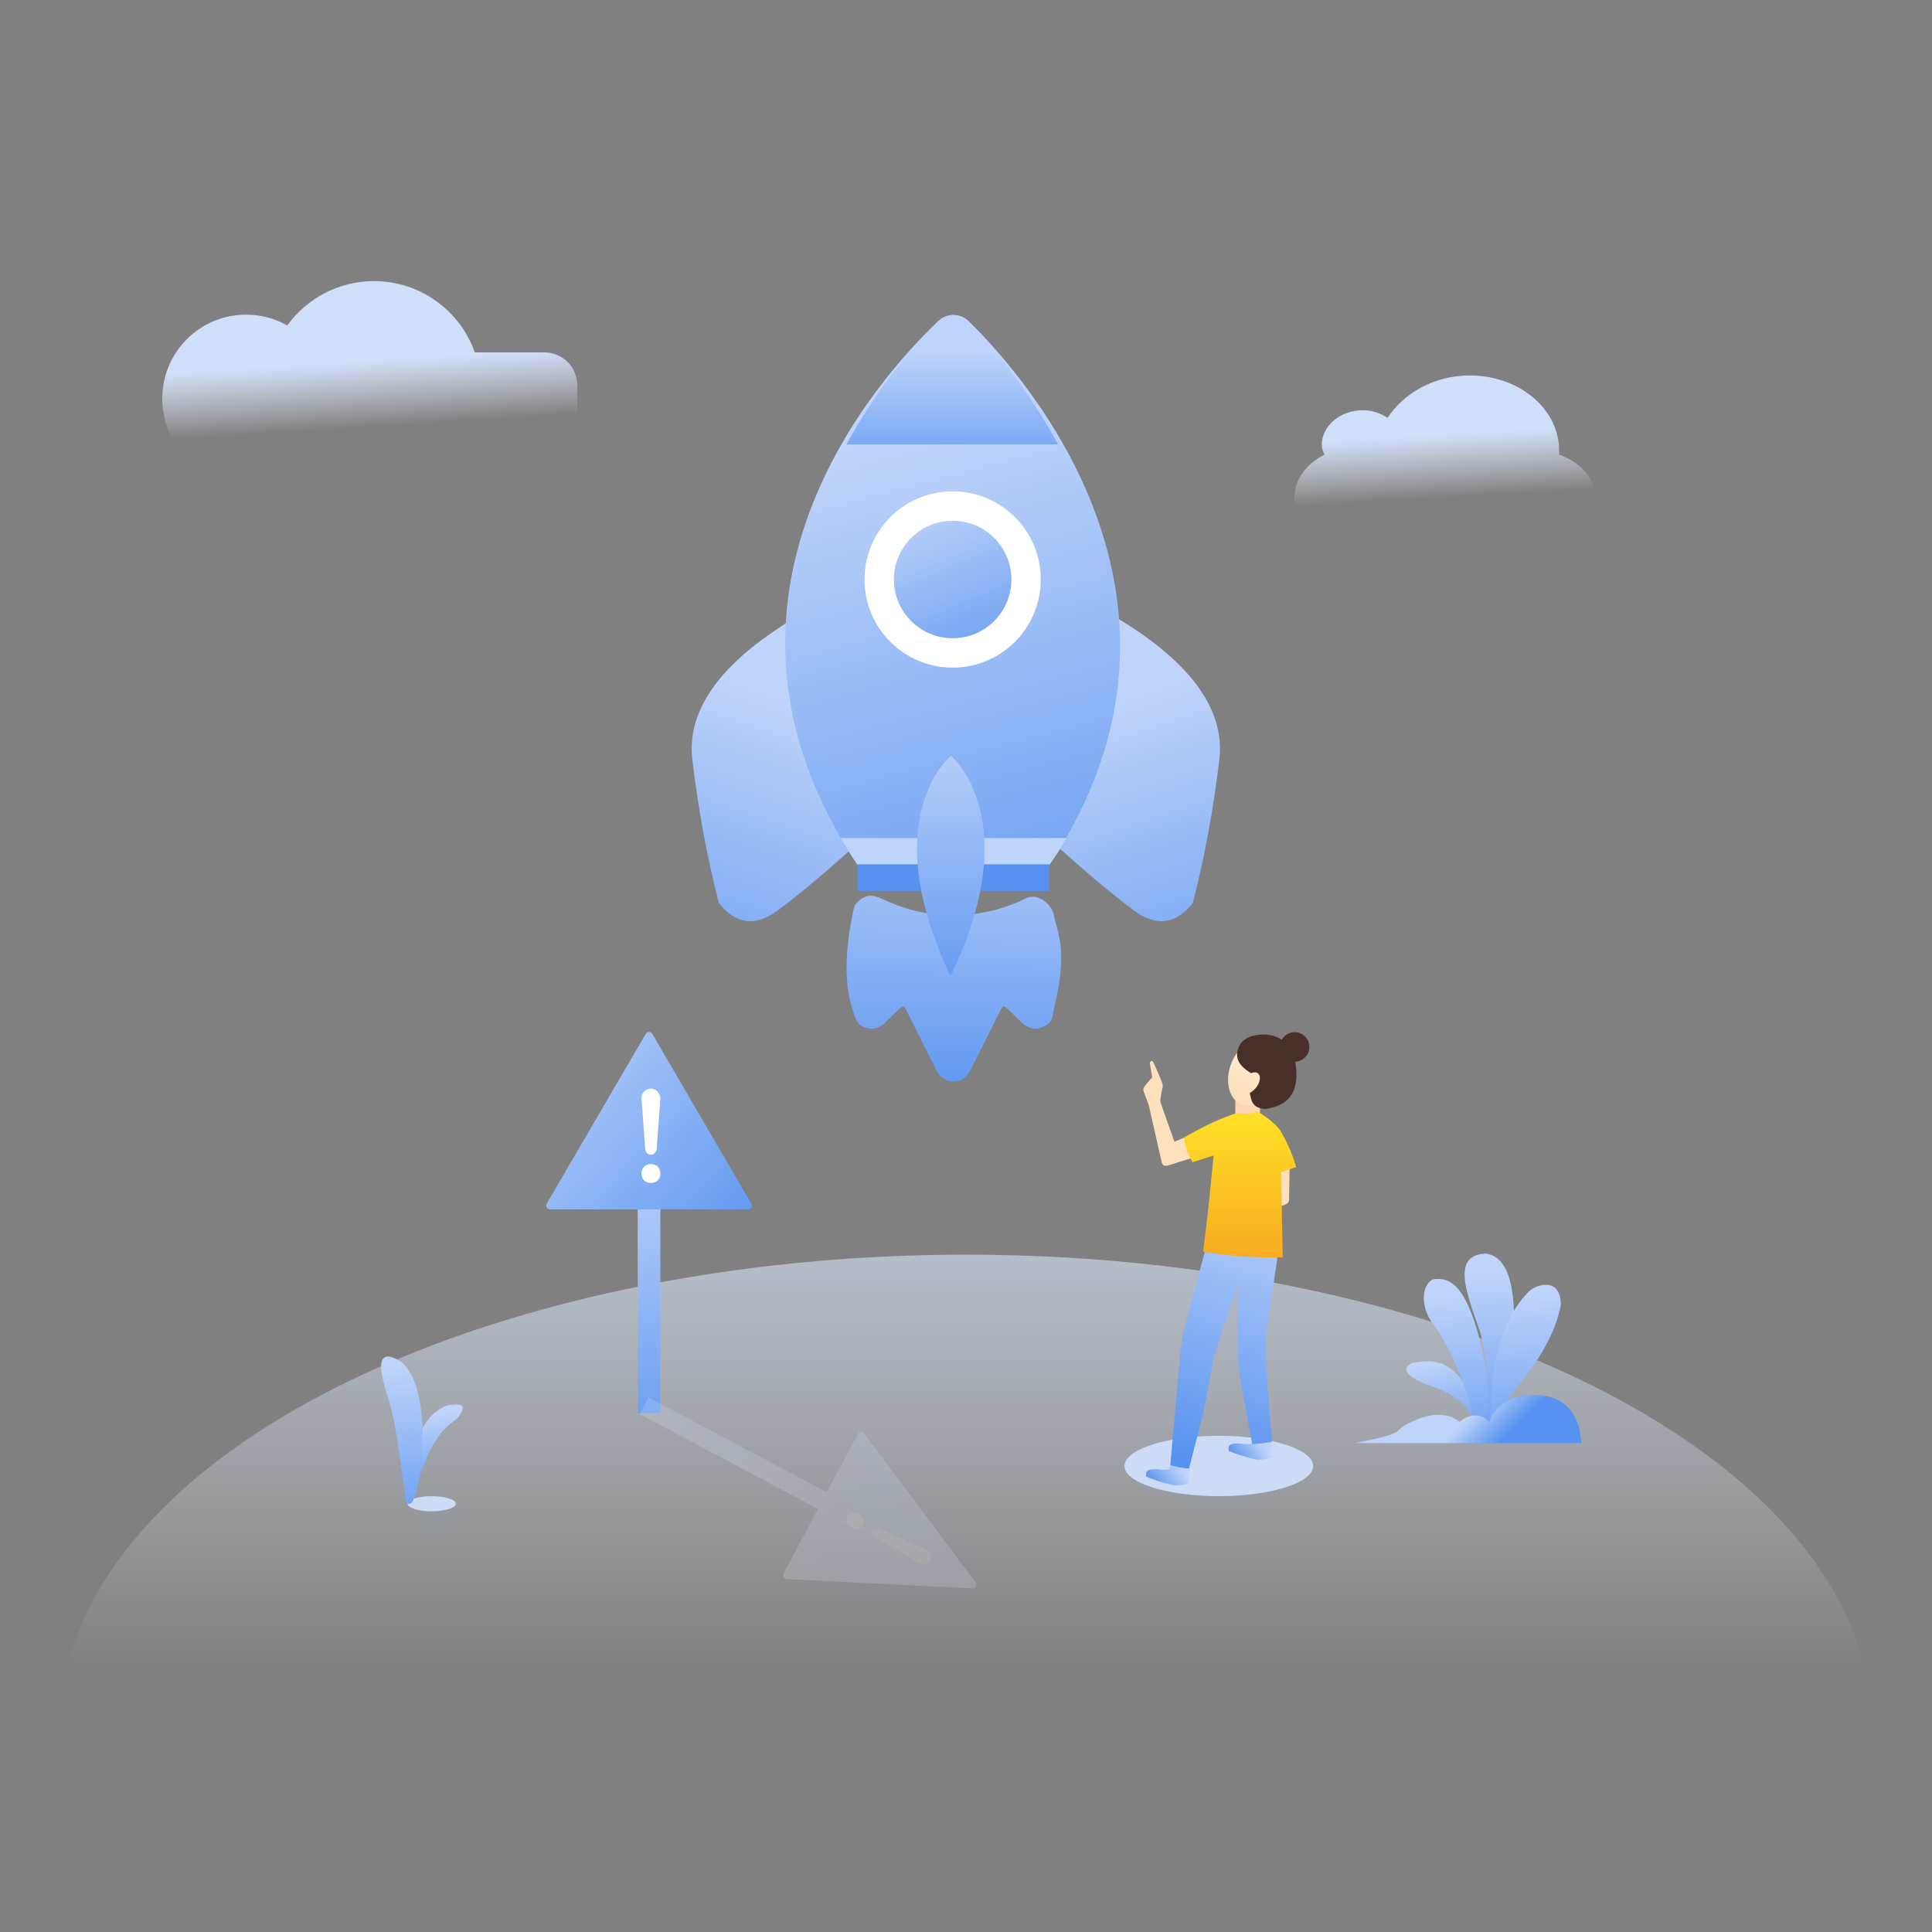<svg xmlns:xlink="http://www.w3.org/1999/xlink" xmlns="http://www.w3.org/2000/svg" version="1.1" viewBox="0 0 1024 1024" height="1024px" width="1024px">
    <rect x="0" y="0" width="1024" height="1024" fill="#808080" stroke="none"/>
    <title>加载中</title>
    <defs>
        <linearGradient id="linearGradient-1" y2="44.05%" x2="50%" y1="-29.886%" x1="50%">
            <stop offset="0%" stop-color="#CFDFFA"></stop>
            <stop offset="100%" stop-opacity="0" stop-color="#EAF0FC"></stop>
        </linearGradient>
        <linearGradient id="linearGradient-2" y2="69.823%" x2="53.623%" y1="33.748%" x1="50%">
            <stop offset="0%" stop-color="#CFDFFA"></stop>
            <stop offset="100%" stop-opacity="0" stop-color="#EAF0FC"></stop>
        </linearGradient>
        <linearGradient id="linearGradient-3" y2="66.498%" x2="53.623%" y1="36.475%" x1="50%">
            <stop offset="0%" stop-color="#CFDFFA"></stop>
            <stop offset="100%" stop-opacity="0" stop-color="#EAF0FC"></stop>
        </linearGradient>
        <linearGradient id="linearGradient-4" y2="100%" x2="57.28%" y1="11.497%" x1="50%">
            <stop offset="0%" stop-color="#BFD4FA"></stop>
            <stop offset="100%" stop-color="#5792F0"></stop>
        </linearGradient>
        <linearGradient id="linearGradient-5" y2="131.881%" x2="51.94%" y1="11.497%" x1="50%">
            <stop offset="0%" stop-color="#BFD4FA"></stop>
            <stop offset="100%" stop-color="#5792F0"></stop>
        </linearGradient>
        <linearGradient id="linearGradient-6" y2="128.499%" x2="74.283%" y1="13.088%" x1="50%">
            <stop offset="0%" stop-color="#BFD4FA"></stop>
            <stop offset="100%" stop-color="#5792F0"></stop>
        </linearGradient>
        <linearGradient id="linearGradient-7" y2="131.881%" x2="54.073%" y1="11.497%" x1="50%">
            <stop offset="0%" stop-color="#BFD4FA"></stop>
            <stop offset="100%" stop-color="#5792F0"></stop>
        </linearGradient>
        <linearGradient id="linearGradient-8" y2="131.881%" x2="51.98%" y1="11.497%" x1="50%">
            <stop offset="0%" stop-color="#BFD4FA"></stop>
            <stop offset="100%" stop-color="#5792F0"></stop>
        </linearGradient>
        <linearGradient id="linearGradient-9" y2="131.881%" x2="55.364%" y1="11.497%" x1="50%">
            <stop offset="0%" stop-color="#BFD4FA"></stop>
            <stop offset="100%" stop-color="#5792F0"></stop>
        </linearGradient>
        <linearGradient id="linearGradient-10" y2="53.702%" x2="74.283%" y1="48.259%" x1="50%">
            <stop offset="0%" stop-color="#BFD4FA"></stop>
            <stop offset="100%" stop-color="#5792F0"></stop>
        </linearGradient>
        <linearGradient id="linearGradient-11" y2="25.23%" x2="50%" y1="157.93%" x1="24.278%">
            <stop offset="0%" stop-color="#5792F0"></stop>
            <stop offset="100%" stop-color="#BFD4FA"></stop>
        </linearGradient>
        <linearGradient id="linearGradient-12" y2="20.008%" x2="45.591%" y1="133.594%" x1="75.443%">
            <stop offset="0%" stop-color="#5792F0"></stop>
            <stop offset="100%" stop-color="#BFD4FA"></stop>
        </linearGradient>
        <linearGradient id="linearGradient-13" y2="27.959%" x2="50%" y1="141.436%" x1="50%">
            <stop offset="0%" stop-color="#5792F0"></stop>
            <stop offset="100%" stop-color="#BFD4FA"></stop>
        </linearGradient>
        <linearGradient id="linearGradient-14" y2="0%" x2="107.957%" y1="100%" x1="1.291%">
            <stop offset="0%" stop-color="#5792F0"></stop>
            <stop offset="100%" stop-color="#BFD4FA"></stop>
        </linearGradient>
        <linearGradient id="linearGradient-15" y2="-19.525%" x2="29.629%" y1="148.284%" x1="100%">
            <stop offset="0%" stop-color="#5792F0"></stop>
            <stop offset="100%" stop-color="#BFD4FA"></stop>
        </linearGradient>
        <linearGradient id="linearGradient-16" y2="-13.716%" x2="65.565%" y1="120.727%" x1="65.565%">
            <stop offset="0%" stop-color="#5792F0"></stop>
            <stop offset="100%" stop-color="#BFD4FA"></stop>
        </linearGradient>
        <linearGradient id="linearGradient-17" y2="-11.529%" x2="49.403%" y1="133.594%" x1="50.602%">
            <stop offset="0%" stop-color="#5792F0"></stop>
            <stop offset="100%" stop-color="#BFD4FA"></stop>
        </linearGradient>
        <linearGradient id="linearGradient-18" y2="4.795%" x2="-17.939%" y1="111.416%" x1="118.461%">
            <stop offset="0%" stop-color="#5792F0"></stop>
            <stop offset="100%" stop-color="#BFD4FA"></stop>
        </linearGradient>
        <linearGradient id="linearGradient-19" y2="85.406%" x2="-15.36%" y1="85.406%" x1="151.795%">
            <stop offset="0%" stop-color="#EAF0FC"></stop>
            <stop offset="100%" stop-color="#CFDFFA"></stop>
        </linearGradient>
        <linearGradient id="linearGradient-20" y2="85.406%" x2="-15.36%" y1="85.406%" x1="151.795%">
            <stop offset="0%" stop-color="#EAF0FC"></stop>
            <stop offset="100%" stop-color="#CFDFFA"></stop>
        </linearGradient>
        <linearGradient id="linearGradient-21" y2="206.776%" x2="50%" y1="0%" x1="50%">
            <stop offset="0%" stop-color="#FFCDA5"></stop>
            <stop offset="100%" stop-color="#FFE8D1"></stop>
        </linearGradient>
        <linearGradient id="linearGradient-22" y2="88.953%" x2="55.265%" y1="0%" x1="50%">
            <stop offset="0%" stop-color="#FFF2DF"></stop>
            <stop offset="100%" stop-color="#FEE0BC"></stop>
        </linearGradient>
        <linearGradient id="linearGradient-23" y2="59.491%" x2="100%" y1="34.623%" x1="14.347%">
            <stop offset="0%" stop-color="#BFD4FA"></stop>
            <stop offset="100%" stop-color="#5792F0"></stop>
        </linearGradient>
        <linearGradient id="linearGradient-24" y2="62.012%" x2="100%" y1="30.538%" x1="14.347%">
            <stop offset="0%" stop-color="#BFD4FA"></stop>
            <stop offset="100%" stop-color="#5792F0"></stop>
        </linearGradient>
        <linearGradient id="linearGradient-25" y2="100%" x2="61.802%" y1="-31.011%" x1="41.585%">
            <stop offset="0%" stop-color="#BFD4FA"></stop>
            <stop offset="100%" stop-color="#5792F0"></stop>
        </linearGradient>
        <linearGradient id="linearGradient-26" y2="100%" x2="50%" y1="0%" x1="50%">
            <stop offset="0%" stop-color="#FEE127"></stop>
            <stop offset="100%" stop-color="#F9AB21"></stop>
        </linearGradient>
    </defs>
    <g fill-rule="evenodd" fill="none" stroke-width="1" stroke="none" id="加载中">
        <rect height="1024" width="1024" y="0" x="0" id="矩形"></rect>
        <g transform="translate(32, 149)" id="编组-2">
            <g id="背景">
                <ellipse ry="250" rx="480" cy="766" cx="480" fill="url(#linearGradient-1)" id="椭圆形"></ellipse>
                <path fill="url(#linearGradient-2)" id="云" d="M814,116.212 C814,130.606 800.182,142.121 782.727,142.121 L686,142.121 C668.545,140.97 654,130.03 654,115.061 C654,105.273 660.545,96.636 670,92.03 C669.273,90.303 668.545,88.576 668.545,86.848 C668.545,77.061 678,68.424 690.364,68.424 C695.455,68.424 699.818,70.152 703.455,72.455 C712.182,59.212 728.182,50 747.091,50 C773.273,50 794.364,67.848 794.364,89.727 L794.364,92.03 C806,96.061 814,105.273 814,116.212 Z"></path>
                <path fill="url(#linearGradient-3)" id="云" d="M166.222,0 C190.895,0 211.885,15.768 219.664,37.777 L256.5,37.778 C266.165,37.778 274,45.613 274,55.278 L274,98.056 C274,107.721 266.165,115.556 256.5,115.556 L78.167,115.556 C68.502,115.556 60.667,107.721 60.667,98.056 L60.667,85.647 C56.441,78.845 54,70.819 54,62.222 C54,37.676 73.898,17.778 98.444,17.778 C106.378,17.778 113.825,19.856 120.273,23.499 C130.566,9.263 147.312,0 166.222,0 Z"></path>
                <g transform="translate(170, 570)" id="草">
                    <ellipse ry="4" rx="12.8" cy="78" cx="26.8" fill="#CCDCF6" id="椭圆形"></ellipse>
                    <path fill-rule="nonzero" fill="url(#linearGradient-4)" id="路径-42" d="M13.21,76.433 C14.953,47.326 22.255,30.479 35.116,25.892 C40.179,25.216 45.823,24.2 41.888,30.762 C37.953,37.324 27.416,34.77 16.88,76.416 C15.927,78.197 14.703,78.202 13.21,76.433 Z"></path>
                    <path fill-rule="nonzero" fill="url(#linearGradient-5)" id="路径-41" d="M12.969,76.069 C9.547,48.882 6.747,31.785 4.567,24.777 C1.298,14.266 -5.663,-5.964 8.824,1.689 C23.311,9.343 25.024,48.601 18.328,72.493 C16.246,78.539 14.46,79.731 12.969,76.069 Z"></path>
                </g>
                <g fill-rule="nonzero" transform="translate(686.12, 515.427)" id="草">
                    <path fill="url(#linearGradient-6)" id="路径-43" d="M65.858,95.443 C63.34,83.981 55.986,75.968 43.796,71.405 C29.876,66.931 22.249,61.612 30.96,57.755 C38.316,57.17 54.002,51.442 65.858,85.658 C66.683,88.974 66.683,92.236 65.858,95.443 Z"></path>
                    <path fill="url(#linearGradient-7)" id="路径-44" d="M66.476,97.261 C59.145,69.896 50.817,49.917 41.492,37.324 C34.645,28.719 35.125,16.405 41.492,13.622 C48.01,12.897 60.022,11.776 69.067,58.937 C69.638,62.181 72.825,81.159 69.067,93.407 C68.511,95.088 67.647,96.372 66.476,97.261 Z"></path>
                    <path fill="url(#linearGradient-8)" id="路径-45" d="M68.17,91.08 C71.485,78.835 71.064,62.859 66.907,43.15 C60.547,24.044 49.692,0.542 69.477,0 C77.504,1.092 87.197,9.505 83.535,51.439 C81.303,68.36 77.421,78.357 73.348,91.08 C71.927,91.874 70.201,91.874 68.17,91.08 Z"></path>
                    <path fill="url(#linearGradient-9)" id="路径-46" d="M72.043,95.836 C70.715,61.212 77.052,36.364 91.053,21.292 C94.834,16.255 109.217,11.538 109.163,27.326 C107.662,34.115 104.448,48.609 85.92,70.721 C79.816,78.703 75.805,90.365 75.766,93.1 C75.739,94.923 74.499,95.835 72.043,95.836 Z"></path>
                    <path fill="url(#linearGradient-10)" id="路径-47" d="M0,100.408 C13.864,97.824 21.51,95.63 22.938,93.827 C25.08,91.122 43.945,79.508 55.709,89.291 C58.27,85.999 66.484,83.439 71.184,89.291 C73.334,80.052 86.749,74.136 92.583,75.095 C99.154,74.58 118.55,74.794 120,100.408 C114.708,100.531 74.708,100.531 0,100.408 Z"></path>
                </g>
            </g>
            <g fill-rule="nonzero" transform="translate(334.607, 18)" id="火箭">
                <path fill="url(#linearGradient-11)" id="路径-2" d="M53.972,160.893 C15.074,184.465 -2.798,209.44 0.355,235.818 C3.508,262.197 8.173,287.438 14.351,311.542 C23.342,322.999 33.759,324.337 45.602,315.557 C57.446,306.777 73.295,293.386 93.151,275.386 L53.972,160.893 Z"></path>
                <path transform="translate(233.424, 241.082) scale(-1, 1) translate(-233.424, -241.082)" fill="url(#linearGradient-11)" id="路径-2备份" d="M240.821,160.893 C201.923,184.465 184.05,209.44 187.203,235.818 C190.356,262.197 195.022,287.438 201.2,311.542 C210.191,322.999 220.608,324.337 232.451,315.557 C244.294,306.777 260.144,293.386 280,275.386 L240.821,160.893 Z"></path>
                <path fill="url(#linearGradient-12)" id="路径" d="M189.711,291.173 C282.348,151.748 177.284,33.049 146.689,3.088 C142.531,-0.989 135.086,-1.034 130.842,2.982 C99.774,32.456 -6.617,149.324 87.754,291.173 L189.711,291.173 Z"></path>
                <path fill="url(#linearGradient-13)" id="路径" d="M146.298,3.109 C142.336,-0.97 135.24,-1.05 131.179,2.957 C120.167,13.808 99.288,36.62 82.052,68.511 L194.161,68.511 C177.117,37.004 156.946,14.095 146.298,3.109 Z"></path>
                <path fill="#BFD4FA" id="路径" d="M189.8,291.173 C193.044,286.479 196.061,281.802 198.833,277.159 L78.938,277.159 C81.728,281.802 84.5,286.47 87.754,291.173 L189.8,291.173 Z"></path>
                <path transform="translate(138.313, 343.523) rotate(-45) translate(-138.313, -343.523)" fill="url(#linearGradient-14)" id="路径" d="M159.411,398.489 C156.743,400.156 154.827,402.103 152.083,402.103 C151.013,402.103 149.875,401.902 148.67,401.433 C144.287,399.827 142.179,396.582 141.978,392.031 C141.844,389.154 141.911,386.276 141.844,383.398 C141.744,379.985 141.711,378.747 140.372,378.747 C139.636,378.747 138.532,379.115 136.825,379.684 C126.419,383.131 116.047,386.611 105.641,390.057 C104.068,390.592 102.462,390.96 100.923,390.96 C99.451,390.96 97.978,390.626 96.506,389.823 C92.056,387.313 90.383,382.863 92.156,377.409 C95.603,366.735 99.25,356.095 102.763,345.421 C104.302,340.804 104.202,340.703 99.216,340.603 C96.205,340.569 93.194,340.603 90.182,340.469 C85.799,340.268 82.687,338.127 81.047,333.978 C79.475,329.929 81.574,327.194 83.423,323.438 C92.893,304.199 116.654,289.422 119.106,287.755 C121.141,286.372 122.921,284.944 125.162,284.944 C125.397,284.944 125.631,284.944 125.832,284.978 C131.085,285.045 133.996,287.387 135.903,292.741 C143.298,313.82 156.749,329.781 176.256,340.622 C180.572,342.998 185.089,344.938 189.774,346.544 C198.239,349.422 196.734,361.099 193.889,363.944 C186.755,376.48 182.722,383.927 159.411,398.489 Z"></path>
                <polygon points="87.754 291.173 189.49 291.173 189.49 305.186 87.754 305.186" fill="#5792F0" id="矩形"></polygon>
                <circle r="46.712" cy="140.137" cx="138.315" fill="#FFFFFF" id="椭圆形"></circle>
                <circle r="31.141" cy="140.137" cx="138.315" fill="url(#linearGradient-15)" id="椭圆形"></circle>
                <path fill="url(#linearGradient-16)" id="路径" d="M137.398,233.561 C137.398,233.561 97.105,265.962 137.169,350.341 C177.683,266.861 137.398,233.561 137.398,233.561 Z"></path>
            </g>
            <g fill-rule="nonzero" transform="translate(256, 396)" id="编组">
                <rect height="128" width="12" y="76" x="50" fill="url(#linearGradient-17)" id="矩形"></rect>
                <path fill="url(#linearGradient-18)" id="三角形" d="M57.728,2.962 L110.245,92.992 C110.802,93.946 110.48,95.171 109.526,95.728 C109.22,95.906 108.872,96 108.518,96 L3.482,96 C2.378,96 1.482,95.105 1.482,94 C1.482,93.646 1.576,93.298 1.755,92.992 L54.272,2.962 C54.829,2.007 56.054,1.685 57.008,2.242 C57.306,2.416 57.554,2.664 57.728,2.962 Z"></path>
                <path transform="translate(57, 57) scale(-1, 1) translate(-57, -57)" fill="#FFFFFF" id="形状" d="M54,64.5 C54.5,66 55.5,67 57,67 C58.5,67 59.5,66 60,64.5 L62,37 C62,34 59.5,32 57,32 C54,32 52,34.5 52,37.5 L54,64.5 Z M57,72 C54,72 52,74 52,77 C52,80 54,82 57,82 C60,82 62,80 62,77 C62,74 60,72 57,72 Z"></path>
            </g>
            <g transform="translate(398.089, 645.458) rotate(118) translate(-398.089, -645.458) translate(353.089, 543.927)" opacity="0.2" id="编组备份">
                <path fill="url(#linearGradient-19)" id="三角形" d="M46.811,3.863 L88.665,93.151 C89.133,94.151 88.703,95.342 87.703,95.811 C87.437,95.935 87.147,96 86.854,96 L3.146,96 C2.042,96 1.146,95.105 1.146,94 C1.146,93.707 1.211,93.417 1.335,93.151 L43.189,3.863 C43.658,2.863 44.849,2.432 45.849,2.901 C46.272,3.1 46.613,3.44 46.811,3.863 Z"></path>
                <rect height="128" width="10" y="75.061" x="38.044" fill="url(#linearGradient-20)" id="矩形"></rect>
                <path transform="translate(44.31, 55.584) scale(-1, 1) translate(-44.31, -55.584)" fill-rule="nonzero" fill="#FFFFFF" id="形状" d="M41.91,63.084 C42.31,64.584 43.11,65.584 44.31,65.584 C45.51,65.584 46.31,64.584 46.71,63.084 L48.31,35.584 C48.31,32.584 46.31,30.584 44.31,30.584 C41.91,30.584 40.31,33.084 40.31,36.084 L41.91,63.084 Z M44.31,70.584 C41.91,70.584 40.31,72.584 40.31,75.584 C40.31,78.584 41.91,80.584 44.31,80.584 C46.71,80.584 48.31,78.584 48.31,75.584 C48.31,72.584 46.71,70.584 44.31,70.584 Z"></path>
            </g>
            <g transform="translate(614, 520.852) scale(-1, 1) translate(-614, -520.852) translate(564, 397.705)" id="人物">
                <ellipse ry="16" rx="50" cy="230.295" cx="50" fill="#CCDCF6" id="椭圆形"></ellipse>
                <g transform="translate(2, 0)" id="头">
                    <rect height="10.438" width="13.048" y="34.309" x="26.203" fill="url(#linearGradient-21)" id="矩形"></rect>
                    <ellipse ry="18.267" rx="13.048" cy="21.729" cx="29.273" transform="translate(29.273, 21.729) rotate(-21) translate(-29.273, -21.729)" fill="url(#linearGradient-22)" id="椭圆形"></ellipse>
                    <path transform="translate(22.604, 21.323) scale(-1, 1) translate(-22.604, -21.323)" fill="#483029" id="路径-59" d="M8.548,6.765 C5.069,12.755 6.996,17.861 14.329,22.083 C20.674,19.552 20.603,28.626 13.581,32.629 C14.532,36.27 14.511,40.728 22.063,41.05 C28.839,39.864 41.792,37.109 37.478,14.536 C34.945,4.982 27.702,1.902 21.926,1.601 C15.377,1.495 10.918,3.216 8.548,6.765 Z"></path>
                    <circle r="7.829" cy="8.214" cx="7.829" fill="#483029" id="椭圆形"></circle>
                </g>
                <path fill-rule="nonzero" fill="url(#linearGradient-23)" id="脚-path" d="M22.087,217.066 L22.087,225.742 C23.173,226.214 24.321,226.527 25.497,226.672 C27.229,226.888 29.525,226.981 29.525,226.981 C29.525,226.981 33.27,226.253 36.963,225.122 C40.859,223.931 44.711,222.333 44.711,222.333 C44.711,222.333 45.369,219.657 43.782,218.925 C41.477,217.862 36.653,218.615 36.653,218.615 C36.653,218.615 34.882,218.704 33.554,218.615 C32.987,218.569 32.447,218.353 32.004,217.995 C30.253,218.179 28.487,218.179 26.736,217.995 C25.168,217.787 23.615,217.477 22.087,217.066 L22.087,217.066 Z"></path>
                <path fill-rule="nonzero" fill="url(#linearGradient-24)" id="脚-path" d="M65.787,230.7 L65.787,239.376 C66.873,239.849 68.021,240.162 69.196,240.307 C70.929,240.522 73.225,240.616 73.225,240.616 C73.225,240.616 76.969,239.887 80.663,238.758 C84.558,237.563 88.411,235.968 88.411,235.968 C88.411,235.968 89.069,233.292 87.481,232.559 C85.178,231.496 80.355,232.249 80.355,232.249 C80.355,232.249 78.584,232.338 77.256,232.249 C76.337,232.188 75.396,229.461 75.396,229.461 C75.396,229.461 73.417,230.09 70.437,230.7 C68.9,230.984 67.324,230.984 65.787,230.7 Z"></path>
                <path fill-rule="nonzero" fill="url(#linearGradient-25)" id="腿" d="M56.66,113.953 C56.66,113.953 68.43,157.798 68.886,160.05 C69.595,163.635 70.112,167.255 70.436,170.895 L75.704,229.772 C74.45,230.496 67.755,231.74 65.787,231.631 C65.787,231.631 63.373,222.229 58.545,203.425 C57.095,197.878 52.769,173.131 52.77,173.079 C52.77,173.065 41.149,136.912 39.977,135.024 C39.812,135.964 41.21,172.373 38.762,183.836 C34.463,207.022 32.314,218.615 32.314,218.615 C30.562,218.792 23.488,217.96 21.777,217.376 C21.777,217.376 22.551,208.291 24.1,190.122 C24.41,185.322 25.374,167.07 25.248,162.116 C25.248,162.116 23.008,147.16 18.529,117.246 L56.66,113.953 Z"></path>
                <path fill="#FEE0BC" id="胳膊-path" d="M12.479,71.597 L12.789,89.259 C12.789,89.259 12.792,90.5 13.719,91.118 C15.365,92.215 18.368,92.977 18.368,92.977 L18.058,72.836 L12.479,71.597 Z"></path>
                <path fill="#FEE0BC" id="胳膊-path" d="M68.267,56.244 L73.535,58.413 L80.664,38.271 C80.934,37.582 81.04,36.839 80.974,36.102 C80.699,33.451 79.734,29.285 79.734,29.285 C79.697,28.549 79.802,27.812 80.044,27.116 C81.388,23.589 84.693,16.27 84.693,16.27 C84.693,16.27 85.196,15.557 85.622,15.651 C86.21,15.755 86.617,16.297 86.552,16.89 L85.313,24.327 C85.313,24.327 88.387,27.608 89.653,29.595 C90.158,30.389 89.963,31.454 89.963,31.454 L87.174,38.891 L80.355,68.948 C80.355,68.948 80.144,70.304 79.425,70.808 C78.602,71.384 77.256,71.117 77.256,71.117 L63.309,66.779 L68.267,56.244 Z"></path>
                <path fill="url(#linearGradient-26)" id="衣服" d="M29.525,42.3 C30.992,42.98 32.565,43.399 34.175,43.539 C36.246,43.641 38.322,43.538 40.373,43.229 C44.484,44.556 48.52,46.107 52.46,47.877 C60.029,51.286 68.576,56.244 68.576,56.244 C68.128,58.661 67.507,61.043 66.717,63.371 C65.859,65.719 65.177,67.135 63.971,69.325 L52.773,65.742 C52.773,65.742 54.062,79.255 55.249,90.639 C56.675,104.301 58.349,116.668 58.349,116.668 C58.349,116.668 51.383,118.077 38.683,119.138 C28.455,119.992 16.114,119.696 16.114,119.696 L17.06,74.601 L9.024,71.88 C9.024,71.88 11.653,61.799 17.438,52.526 C20.343,47.87 29.525,42.3 29.525,42.3 Z"></path>
            </g>
        </g>
    </g>
</svg>